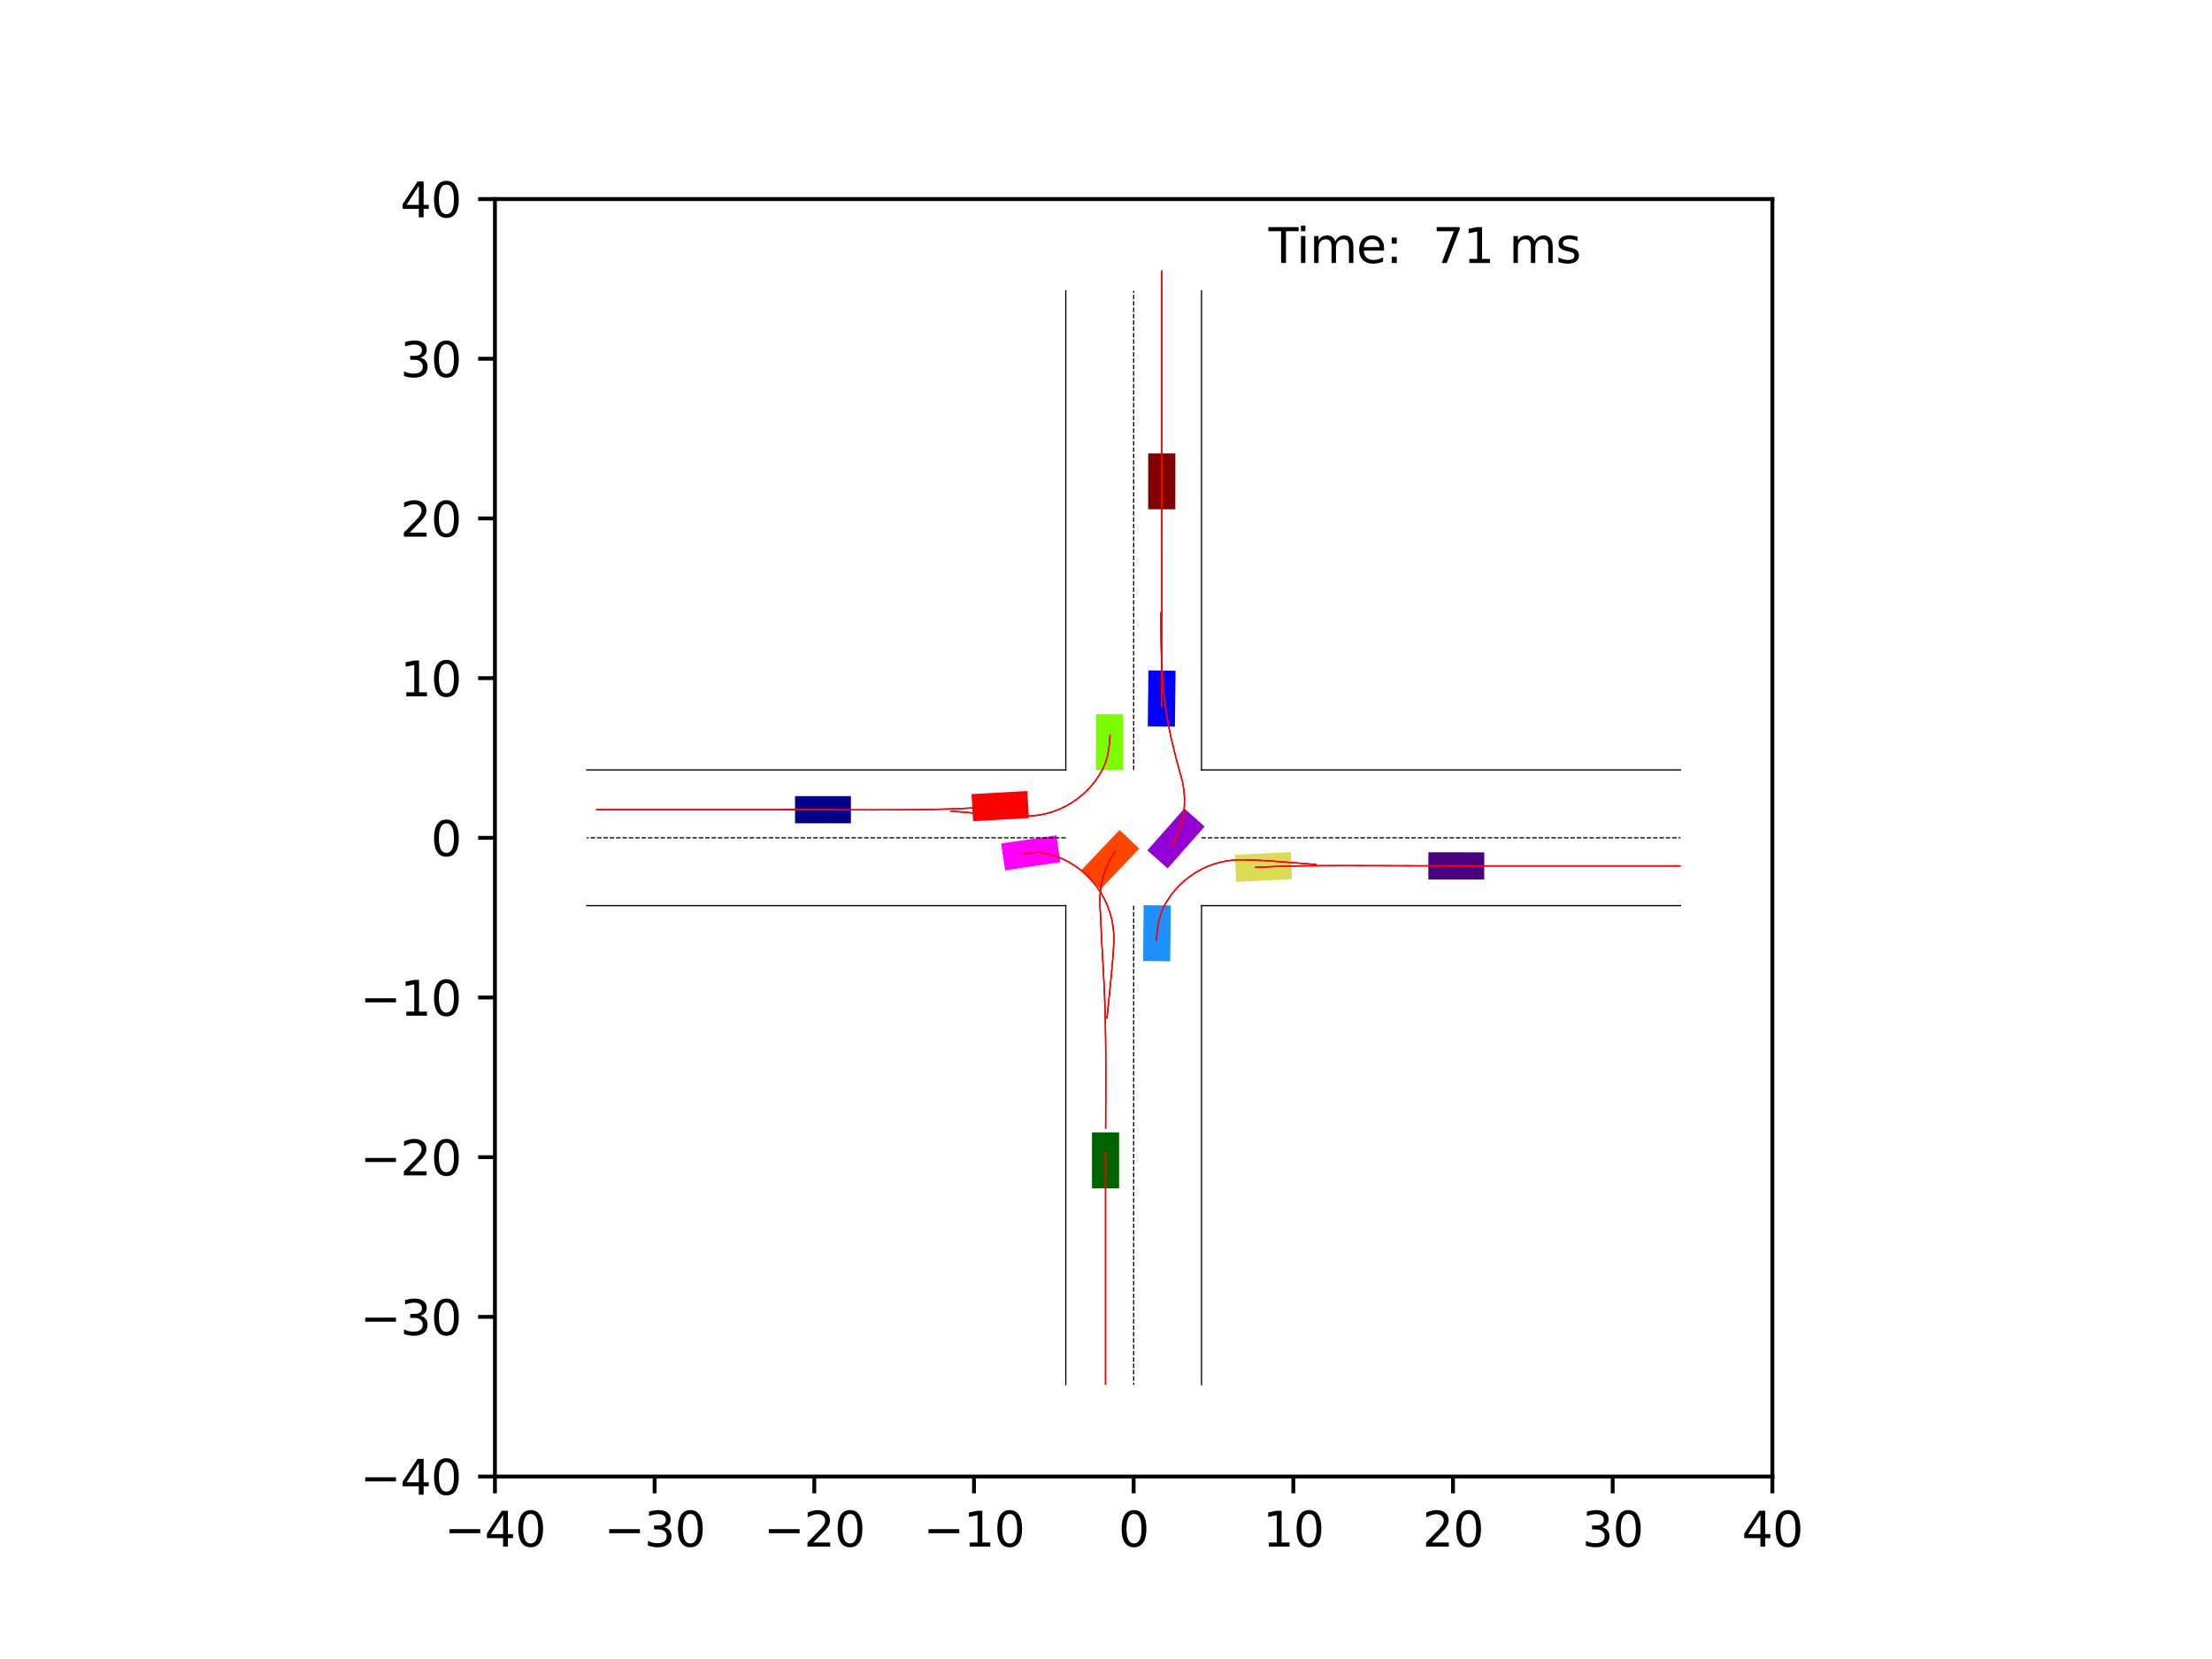 <?xml version="1.0" encoding="utf-8" standalone="no"?>
<!DOCTYPE svg PUBLIC "-//W3C//DTD SVG 1.1//EN"
  "http://www.w3.org/Graphics/SVG/1.1/DTD/svg11.dtd">
<svg xmlns:xlink="http://www.w3.org/1999/xlink" width="460.8pt" height="345.6pt" viewBox="0 0 460.8 345.6" xmlns="http://www.w3.org/2000/svg" version="1.1">
 <defs>
  <style type="text/css">*{stroke-linejoin: round; stroke-linecap: butt}</style>
 </defs>
 <g id="figure_1">
  <g id="patch_1">
   <path d="M 0 345.6 
L 460.8 345.6 
L 460.8 0 
L 0 0 
z
" style="fill: #ffffff"/>
  </g>
  <g id="axes_1">
   <g id="patch_2">
    <path d="M 103.104 307.584 
L 369.216 307.584 
L 369.216 41.472 
L 103.104 41.472 
z
" style="fill: #ffffff"/>
   </g>
   <g id="patch_3">
    <path d="M 177.262 165.846 
L 165.62 165.847 
L 165.62 171.502 
L 177.263 171.501 
z
" clip-path="url(#p0036ffec97)" style="fill: #00008b"/>
   </g>
   <g id="patch_4">
    <path d="M 244.842 106.092 
L 244.847 94.449 
L 239.192 94.447 
L 239.187 106.089 
z
" clip-path="url(#p0036ffec97)" style="fill: #800000"/>
   </g>
   <g id="patch_5">
    <path d="M 227.48 235.895 
L 227.476 247.538 
L 233.131 247.539 
L 233.135 235.897 
z
" clip-path="url(#p0036ffec97)" style="fill: #006400"/>
   </g>
   <g id="patch_6">
    <path d="M 297.556 183.208 
L 309.198 183.212 
L 309.2 177.557 
L 297.558 177.553 
z
" clip-path="url(#p0036ffec97)" style="fill: #4b0082"/>
   </g>
   <g id="patch_7">
    <path d="M 244.754 151.372 
L 244.894 139.73 
L 239.24 139.662 
L 239.1 151.304 
z
" clip-path="url(#p0036ffec97)" style="fill: #0000ff"/>
   </g>
   <g id="patch_8">
    <path d="M 214.013 164.776 
L 202.389 165.434 
L 202.708 171.08 
L 214.332 170.422 
z
" clip-path="url(#p0036ffec97)" style="fill: #ff0000"/>
   </g>
   <g id="patch_9">
    <path d="M 257.524 183.728 
L 269.152 183.147 
L 268.87 177.499 
L 257.242 178.081 
z
" clip-path="url(#p0036ffec97)" style="fill: #dbdc56"/>
   </g>
   <g id="patch_10">
    <path d="M 243.24 180.9 
L 250.953 172.179 
L 246.718 168.433 
L 239.004 177.153 
z
" clip-path="url(#p0036ffec97)" style="fill: #9400d3"/>
   </g>
   <g id="patch_11">
    <path d="M 243.776 200.259 
L 243.901 188.617 
L 238.246 188.557 
L 238.122 200.198 
z
" clip-path="url(#p0036ffec97)" style="fill: #1e90ff"/>
   </g>
   <g id="patch_12">
    <path d="M 233.22 172.889 
L 225.203 181.332 
L 229.304 185.225 
L 237.321 176.783 
z
" clip-path="url(#p0036ffec97)" style="fill: #ff4500"/>
   </g>
   <g id="patch_13">
    <path d="M 228.333 148.776 
L 228.292 160.418 
L 233.947 160.438 
L 233.988 148.796 
z
" clip-path="url(#p0036ffec97)" style="fill: #7cfc00"/>
   </g>
   <g id="patch_14">
    <path d="M 209.376 181.311 
L 220.894 179.608 
L 220.066 174.014 
L 208.549 175.717 
z
" clip-path="url(#p0036ffec97)" style="fill: #ff00ff"/>
   </g>
   <g id="matplotlib.axis_1">
    <g id="xtick_1">
     <g id="line2d_1">
      <defs>
       <path id="m24105404db" d="M 0 0 
L 0 3.5 
" style="stroke: #000000; stroke-width: 0.8"/>
      </defs>
      <g>
       <use xlink:href="#m24105404db" x="103.104" y="307.584" style="stroke: #000000; stroke-width: 0.8"/>
      </g>
     </g>
     <g id="text_1">
      <!-- −40 -->
      <g transform="translate(92.552 322.182) scale(0.1 -0.1)">
       <defs>
        <path id="DejaVuSans-2212" d="M 678 2272 
L 4684 2272 
L 4684 1741 
L 678 1741 
L 678 2272 
z
" transform="scale(0.016)"/>
        <path id="DejaVuSans-34" d="M 2419 4116 
L 825 1625 
L 2419 1625 
L 2419 4116 
z
M 2253 4666 
L 3047 4666 
L 3047 1625 
L 3713 1625 
L 3713 1100 
L 3047 1100 
L 3047 0 
L 2419 0 
L 2419 1100 
L 313 1100 
L 313 1709 
L 2253 4666 
z
" transform="scale(0.016)"/>
        <path id="DejaVuSans-30" d="M 2034 4250 
Q 1547 4250 1301 3770 
Q 1056 3291 1056 2328 
Q 1056 1369 1301 889 
Q 1547 409 2034 409 
Q 2525 409 2770 889 
Q 3016 1369 3016 2328 
Q 3016 3291 2770 3770 
Q 2525 4250 2034 4250 
z
M 2034 4750 
Q 2819 4750 3233 4129 
Q 3647 3509 3647 2328 
Q 3647 1150 3233 529 
Q 2819 -91 2034 -91 
Q 1250 -91 836 529 
Q 422 1150 422 2328 
Q 422 3509 836 4129 
Q 1250 4750 2034 4750 
z
" transform="scale(0.016)"/>
       </defs>
       <use xlink:href="#DejaVuSans-2212"/>
       <use xlink:href="#DejaVuSans-34" x="83.789"/>
       <use xlink:href="#DejaVuSans-30" x="147.412"/>
      </g>
     </g>
    </g>
    <g id="xtick_2">
     <g id="line2d_2">
      <g>
       <use xlink:href="#m24105404db" x="136.368" y="307.584" style="stroke: #000000; stroke-width: 0.8"/>
      </g>
     </g>
     <g id="text_2">
      <!-- −30 -->
      <g transform="translate(125.816 322.182) scale(0.1 -0.1)">
       <defs>
        <path id="DejaVuSans-33" d="M 2597 2516 
Q 3050 2419 3304 2112 
Q 3559 1806 3559 1356 
Q 3559 666 3084 287 
Q 2609 -91 1734 -91 
Q 1441 -91 1130 -33 
Q 819 25 488 141 
L 488 750 
Q 750 597 1062 519 
Q 1375 441 1716 441 
Q 2309 441 2620 675 
Q 2931 909 2931 1356 
Q 2931 1769 2642 2001 
Q 2353 2234 1838 2234 
L 1294 2234 
L 1294 2753 
L 1863 2753 
Q 2328 2753 2575 2939 
Q 2822 3125 2822 3475 
Q 2822 3834 2567 4026 
Q 2313 4219 1838 4219 
Q 1578 4219 1281 4162 
Q 984 4106 628 3988 
L 628 4550 
Q 988 4650 1302 4700 
Q 1616 4750 1894 4750 
Q 2613 4750 3031 4423 
Q 3450 4097 3450 3541 
Q 3450 3153 3228 2886 
Q 3006 2619 2597 2516 
z
" transform="scale(0.016)"/>
       </defs>
       <use xlink:href="#DejaVuSans-2212"/>
       <use xlink:href="#DejaVuSans-33" x="83.789"/>
       <use xlink:href="#DejaVuSans-30" x="147.412"/>
      </g>
     </g>
    </g>
    <g id="xtick_3">
     <g id="line2d_3">
      <g>
       <use xlink:href="#m24105404db" x="169.632" y="307.584" style="stroke: #000000; stroke-width: 0.8"/>
      </g>
     </g>
     <g id="text_3">
      <!-- −20 -->
      <g transform="translate(159.08 322.182) scale(0.1 -0.1)">
       <defs>
        <path id="DejaVuSans-32" d="M 1228 531 
L 3431 531 
L 3431 0 
L 469 0 
L 469 531 
Q 828 903 1448 1529 
Q 2069 2156 2228 2338 
Q 2531 2678 2651 2914 
Q 2772 3150 2772 3378 
Q 2772 3750 2511 3984 
Q 2250 4219 1831 4219 
Q 1534 4219 1204 4116 
Q 875 4013 500 3803 
L 500 4441 
Q 881 4594 1212 4672 
Q 1544 4750 1819 4750 
Q 2544 4750 2975 4387 
Q 3406 4025 3406 3419 
Q 3406 3131 3298 2873 
Q 3191 2616 2906 2266 
Q 2828 2175 2409 1742 
Q 1991 1309 1228 531 
z
" transform="scale(0.016)"/>
       </defs>
       <use xlink:href="#DejaVuSans-2212"/>
       <use xlink:href="#DejaVuSans-32" x="83.789"/>
       <use xlink:href="#DejaVuSans-30" x="147.412"/>
      </g>
     </g>
    </g>
    <g id="xtick_4">
     <g id="line2d_4">
      <g>
       <use xlink:href="#m24105404db" x="202.896" y="307.584" style="stroke: #000000; stroke-width: 0.8"/>
      </g>
     </g>
     <g id="text_4">
      <!-- −10 -->
      <g transform="translate(192.344 322.182) scale(0.1 -0.1)">
       <defs>
        <path id="DejaVuSans-31" d="M 794 531 
L 1825 531 
L 1825 4091 
L 703 3866 
L 703 4441 
L 1819 4666 
L 2450 4666 
L 2450 531 
L 3481 531 
L 3481 0 
L 794 0 
L 794 531 
z
" transform="scale(0.016)"/>
       </defs>
       <use xlink:href="#DejaVuSans-2212"/>
       <use xlink:href="#DejaVuSans-31" x="83.789"/>
       <use xlink:href="#DejaVuSans-30" x="147.412"/>
      </g>
     </g>
    </g>
    <g id="xtick_5">
     <g id="line2d_5">
      <g>
       <use xlink:href="#m24105404db" x="236.16" y="307.584" style="stroke: #000000; stroke-width: 0.8"/>
      </g>
     </g>
     <g id="text_5">
      <!-- 0 -->
      <g transform="translate(232.979 322.182) scale(0.1 -0.1)">
       <use xlink:href="#DejaVuSans-30"/>
      </g>
     </g>
    </g>
    <g id="xtick_6">
     <g id="line2d_6">
      <g>
       <use xlink:href="#m24105404db" x="269.424" y="307.584" style="stroke: #000000; stroke-width: 0.8"/>
      </g>
     </g>
     <g id="text_6">
      <!-- 10 -->
      <g transform="translate(263.062 322.182) scale(0.1 -0.1)">
       <use xlink:href="#DejaVuSans-31"/>
       <use xlink:href="#DejaVuSans-30" x="63.623"/>
      </g>
     </g>
    </g>
    <g id="xtick_7">
     <g id="line2d_7">
      <g>
       <use xlink:href="#m24105404db" x="302.688" y="307.584" style="stroke: #000000; stroke-width: 0.8"/>
      </g>
     </g>
     <g id="text_7">
      <!-- 20 -->
      <g transform="translate(296.325 322.182) scale(0.1 -0.1)">
       <use xlink:href="#DejaVuSans-32"/>
       <use xlink:href="#DejaVuSans-30" x="63.623"/>
      </g>
     </g>
    </g>
    <g id="xtick_8">
     <g id="line2d_8">
      <g>
       <use xlink:href="#m24105404db" x="335.952" y="307.584" style="stroke: #000000; stroke-width: 0.8"/>
      </g>
     </g>
     <g id="text_8">
      <!-- 30 -->
      <g transform="translate(329.589 322.182) scale(0.1 -0.1)">
       <use xlink:href="#DejaVuSans-33"/>
       <use xlink:href="#DejaVuSans-30" x="63.623"/>
      </g>
     </g>
    </g>
    <g id="xtick_9">
     <g id="line2d_9">
      <g>
       <use xlink:href="#m24105404db" x="369.216" y="307.584" style="stroke: #000000; stroke-width: 0.8"/>
      </g>
     </g>
     <g id="text_9">
      <!-- 40 -->
      <g transform="translate(362.853 322.182) scale(0.1 -0.1)">
       <use xlink:href="#DejaVuSans-34"/>
       <use xlink:href="#DejaVuSans-30" x="63.623"/>
      </g>
     </g>
    </g>
   </g>
   <g id="matplotlib.axis_2">
    <g id="ytick_1">
     <g id="line2d_10">
      <defs>
       <path id="m8923180cd2" d="M 0 0 
L -3.5 0 
" style="stroke: #000000; stroke-width: 0.8"/>
      </defs>
      <g>
       <use xlink:href="#m8923180cd2" x="103.104" y="307.584" style="stroke: #000000; stroke-width: 0.8"/>
      </g>
     </g>
     <g id="text_10">
      <!-- −40 -->
      <g transform="translate(74.999 311.383) scale(0.1 -0.1)">
       <use xlink:href="#DejaVuSans-2212"/>
       <use xlink:href="#DejaVuSans-34" x="83.789"/>
       <use xlink:href="#DejaVuSans-30" x="147.412"/>
      </g>
     </g>
    </g>
    <g id="ytick_2">
     <g id="line2d_11">
      <g>
       <use xlink:href="#m8923180cd2" x="103.104" y="274.32" style="stroke: #000000; stroke-width: 0.8"/>
      </g>
     </g>
     <g id="text_11">
      <!-- −30 -->
      <g transform="translate(74.999 278.119) scale(0.1 -0.1)">
       <use xlink:href="#DejaVuSans-2212"/>
       <use xlink:href="#DejaVuSans-33" x="83.789"/>
       <use xlink:href="#DejaVuSans-30" x="147.412"/>
      </g>
     </g>
    </g>
    <g id="ytick_3">
     <g id="line2d_12">
      <g>
       <use xlink:href="#m8923180cd2" x="103.104" y="241.056" style="stroke: #000000; stroke-width: 0.8"/>
      </g>
     </g>
     <g id="text_12">
      <!-- −20 -->
      <g transform="translate(74.999 244.855) scale(0.1 -0.1)">
       <use xlink:href="#DejaVuSans-2212"/>
       <use xlink:href="#DejaVuSans-32" x="83.789"/>
       <use xlink:href="#DejaVuSans-30" x="147.412"/>
      </g>
     </g>
    </g>
    <g id="ytick_4">
     <g id="line2d_13">
      <g>
       <use xlink:href="#m8923180cd2" x="103.104" y="207.792" style="stroke: #000000; stroke-width: 0.8"/>
      </g>
     </g>
     <g id="text_13">
      <!-- −10 -->
      <g transform="translate(74.999 211.591) scale(0.1 -0.1)">
       <use xlink:href="#DejaVuSans-2212"/>
       <use xlink:href="#DejaVuSans-31" x="83.789"/>
       <use xlink:href="#DejaVuSans-30" x="147.412"/>
      </g>
     </g>
    </g>
    <g id="ytick_5">
     <g id="line2d_14">
      <g>
       <use xlink:href="#m8923180cd2" x="103.104" y="174.528" style="stroke: #000000; stroke-width: 0.8"/>
      </g>
     </g>
     <g id="text_14">
      <!-- 0 -->
      <g transform="translate(89.742 178.327) scale(0.1 -0.1)">
       <use xlink:href="#DejaVuSans-30"/>
      </g>
     </g>
    </g>
    <g id="ytick_6">
     <g id="line2d_15">
      <g>
       <use xlink:href="#m8923180cd2" x="103.104" y="141.264" style="stroke: #000000; stroke-width: 0.8"/>
      </g>
     </g>
     <g id="text_15">
      <!-- 10 -->
      <g transform="translate(83.379 145.063) scale(0.1 -0.1)">
       <use xlink:href="#DejaVuSans-31"/>
       <use xlink:href="#DejaVuSans-30" x="63.623"/>
      </g>
     </g>
    </g>
    <g id="ytick_7">
     <g id="line2d_16">
      <g>
       <use xlink:href="#m8923180cd2" x="103.104" y="108" style="stroke: #000000; stroke-width: 0.8"/>
      </g>
     </g>
     <g id="text_16">
      <!-- 20 -->
      <g transform="translate(83.379 111.799) scale(0.1 -0.1)">
       <use xlink:href="#DejaVuSans-32"/>
       <use xlink:href="#DejaVuSans-30" x="63.623"/>
      </g>
     </g>
    </g>
    <g id="ytick_8">
     <g id="line2d_17">
      <g>
       <use xlink:href="#m8923180cd2" x="103.104" y="74.736" style="stroke: #000000; stroke-width: 0.8"/>
      </g>
     </g>
     <g id="text_17">
      <!-- 30 -->
      <g transform="translate(83.379 78.535) scale(0.1 -0.1)">
       <use xlink:href="#DejaVuSans-33"/>
       <use xlink:href="#DejaVuSans-30" x="63.623"/>
      </g>
     </g>
    </g>
    <g id="ytick_9">
     <g id="line2d_18">
      <g>
       <use xlink:href="#m8923180cd2" x="103.104" y="41.472" style="stroke: #000000; stroke-width: 0.8"/>
      </g>
     </g>
     <g id="text_18">
      <!-- 40 -->
      <g transform="translate(83.379 45.271) scale(0.1 -0.1)">
       <use xlink:href="#DejaVuSans-34"/>
       <use xlink:href="#DejaVuSans-30" x="63.623"/>
      </g>
     </g>
    </g>
   </g>
   <g id="line2d_19">
    <path d="M 250.297 288.457 
L 250.297 188.665 
" clip-path="url(#p0036ffec97)" style="fill: none; stroke: #000000; stroke-width: 0.25; stroke-linecap: square"/>
   </g>
   <g id="line2d_20">
    <path d="M 250.297 188.665 
L 350.089 188.665 
" clip-path="url(#p0036ffec97)" style="fill: none; stroke: #000000; stroke-width: 0.25; stroke-linecap: square"/>
   </g>
   <g id="line2d_21">
    <path d="M 350.089 160.391 
L 250.297 160.391 
" clip-path="url(#p0036ffec97)" style="fill: none; stroke: #000000; stroke-width: 0.25; stroke-linecap: square"/>
   </g>
   <g id="line2d_22">
    <path d="M 250.297 160.391 
L 250.297 60.599 
" clip-path="url(#p0036ffec97)" style="fill: none; stroke: #000000; stroke-width: 0.25; stroke-linecap: square"/>
   </g>
   <g id="line2d_23">
    <path d="M 222.023 60.599 
L 222.023 160.391 
" clip-path="url(#p0036ffec97)" style="fill: none; stroke: #000000; stroke-width: 0.25; stroke-linecap: square"/>
   </g>
   <g id="line2d_24">
    <path d="M 222.023 160.391 
L 122.231 160.391 
" clip-path="url(#p0036ffec97)" style="fill: none; stroke: #000000; stroke-width: 0.25; stroke-linecap: square"/>
   </g>
   <g id="line2d_25">
    <path d="M 122.231 188.665 
L 222.023 188.665 
" clip-path="url(#p0036ffec97)" style="fill: none; stroke: #000000; stroke-width: 0.25; stroke-linecap: square"/>
   </g>
   <g id="line2d_26">
    <path d="M 222.023 188.665 
L 222.023 288.457 
" clip-path="url(#p0036ffec97)" style="fill: none; stroke: #000000; stroke-width: 0.25; stroke-linecap: square"/>
   </g>
   <g id="line2d_27">
    <path d="M 250.297 174.528 
L 350.089 174.528 
" clip-path="url(#p0036ffec97)" style="fill: none; stroke-dasharray: 0.925,0.4; stroke-dashoffset: 0; stroke: #000000; stroke-width: 0.25"/>
   </g>
   <g id="line2d_28">
    <path d="M 236.16 160.391 
L 236.16 60.599 
" clip-path="url(#p0036ffec97)" style="fill: none; stroke-dasharray: 0.925,0.4; stroke-dashoffset: 0; stroke: #000000; stroke-width: 0.25"/>
   </g>
   <g id="line2d_29">
    <path d="M 222.023 174.528 
L 122.231 174.528 
" clip-path="url(#p0036ffec97)" style="fill: none; stroke-dasharray: 0.925,0.4; stroke-dashoffset: 0; stroke: #000000; stroke-width: 0.25"/>
   </g>
   <g id="line2d_30">
    <path d="M 236.16 188.665 
L 236.16 288.457 
" clip-path="url(#p0036ffec97)" style="fill: none; stroke-dasharray: 0.925,0.4; stroke-dashoffset: 0; stroke: #000000; stroke-width: 0.25"/>
   </g>
   <g id="line2d_31">
    <path d="M 173.065 168.674 
L 171.441 168.674 
L 169.817 168.674 
L 168.193 168.674 
L 166.569 168.674 
L 164.945 168.673 
L 163.321 168.673 
L 161.697 168.673 
L 160.073 168.673 
L 158.449 168.673 
L 156.825 168.673 
L 155.2 168.673 
L 153.576 168.672 
L 151.951 168.672 
L 150.326 168.672 
L 148.702 168.672 
L 147.077 168.672 
L 145.452 168.672 
L 143.827 168.672 
L 142.201 168.672 
L 140.576 168.672 
L 138.951 168.672 
L 137.326 168.672 
L 135.7 168.672 
L 134.075 168.672 
L 132.449 168.672 
L 130.824 168.672 
L 129.198 168.672 
L 127.572 168.672 
L 125.947 168.672 
L 124.321 168.672 
" clip-path="url(#p0036ffec97)" style="fill: none; stroke: #ff0000; stroke-opacity: 0.2; stroke-width: 0.25; stroke-linecap: square"/>
   </g>
   <g id="line2d_32">
    <path d="M 173.065 168.674 
L 171.441 168.674 
L 169.817 168.674 
L 168.193 168.674 
L 166.569 168.674 
L 164.945 168.673 
L 163.321 168.673 
L 161.697 168.673 
L 160.073 168.673 
L 158.449 168.673 
L 156.825 168.673 
L 155.2 168.673 
L 153.576 168.672 
L 151.951 168.672 
L 150.327 168.672 
L 148.702 168.672 
L 147.077 168.672 
L 145.452 168.672 
L 143.827 168.672 
L 142.202 168.672 
L 140.577 168.672 
L 138.952 168.672 
L 137.327 168.672 
L 135.702 168.672 
L 134.076 168.672 
L 132.451 168.672 
L 130.825 168.672 
L 129.2 168.672 
L 127.575 168.672 
L 125.949 168.672 
L 124.324 168.672 
" clip-path="url(#p0036ffec97)" style="fill: none; stroke: #ff0000; stroke-opacity: 0.4; stroke-width: 0.25; stroke-linecap: square"/>
   </g>
   <g id="line2d_33">
    <path d="M 173.065 168.674 
L 171.441 168.674 
L 169.817 168.674 
L 168.193 168.674 
L 166.569 168.674 
L 164.945 168.673 
L 163.321 168.673 
L 161.697 168.673 
L 160.073 168.673 
L 158.449 168.673 
L 156.825 168.673 
L 155.2 168.673 
L 153.576 168.672 
L 151.951 168.672 
L 150.327 168.672 
L 148.702 168.672 
L 147.077 168.672 
L 145.452 168.672 
L 143.827 168.672 
L 142.202 168.672 
L 140.577 168.672 
L 138.951 168.672 
L 137.326 168.672 
L 135.701 168.672 
L 134.075 168.672 
L 132.45 168.672 
L 130.824 168.672 
L 129.199 168.672 
L 127.573 168.672 
L 125.948 168.672 
L 124.322 168.672 
" clip-path="url(#p0036ffec97)" style="fill: none; stroke: #ff0000; stroke-opacity: 0.6; stroke-width: 0.25; stroke-linecap: square"/>
   </g>
   <g id="line2d_34">
    <path d="M 173.065 168.674 
L 171.441 168.674 
L 169.817 168.674 
L 168.193 168.674 
L 166.569 168.674 
L 164.945 168.673 
L 163.321 168.673 
L 161.697 168.673 
L 160.073 168.673 
L 158.449 168.673 
L 156.825 168.673 
L 155.2 168.673 
L 153.576 168.672 
L 151.951 168.672 
L 150.327 168.672 
L 148.702 168.672 
L 147.077 168.672 
L 145.452 168.672 
L 143.827 168.672 
L 142.202 168.672 
L 140.577 168.672 
L 138.952 168.672 
L 137.327 168.672 
L 135.701 168.672 
L 134.076 168.672 
L 132.45 168.672 
L 130.825 168.672 
L 129.199 168.672 
L 127.574 168.672 
L 125.948 168.672 
L 124.323 168.672 
" clip-path="url(#p0036ffec97)" style="fill: none; stroke: #ff0000; stroke-opacity: 0.8; stroke-width: 0.25; stroke-linecap: square"/>
   </g>
   <g id="line2d_35">
    <path d="M 173.065 168.674 
L 171.441 168.674 
L 169.817 168.674 
L 168.193 168.674 
L 166.569 168.674 
L 164.945 168.673 
L 163.321 168.673 
L 161.697 168.673 
L 160.073 168.673 
L 158.449 168.673 
L 156.825 168.673 
L 155.2 168.673 
L 153.576 168.672 
L 151.951 168.672 
L 150.327 168.672 
L 148.702 168.672 
L 147.077 168.672 
L 145.452 168.672 
L 143.827 168.672 
L 142.202 168.672 
L 140.577 168.672 
L 138.952 168.672 
L 137.326 168.672 
L 135.701 168.672 
L 134.076 168.672 
L 132.45 168.672 
L 130.825 168.672 
L 129.199 168.672 
L 127.574 168.672 
L 125.948 168.672 
L 124.322 168.672 
" clip-path="url(#p0036ffec97)" style="fill: none; stroke: #ff0000; stroke-width: 0.25; stroke-linecap: square"/>
   </g>
   <g id="line2d_36">
    <path d="M 242.017 101.775 
L 242.017 100.269 
L 242.017 98.763 
L 242.017 97.256 
L 242.017 95.748 
L 242.017 94.24 
L 242.017 92.732 
L 242.017 91.223 
L 242.017 89.714 
L 242.017 88.204 
L 242.017 86.694 
L 242.017 85.184 
L 242.017 83.674 
L 242.016 82.164 
L 242.016 80.653 
L 242.016 79.143 
L 242.016 77.632 
L 242.016 76.121 
L 242.016 74.611 
L 242.016 73.1 
L 242.016 71.589 
L 242.016 70.078 
L 242.016 68.567 
L 242.016 67.056 
L 242.016 65.545 
L 242.016 64.034 
L 242.016 62.523 
L 242.016 61.012 
L 242.016 59.501 
L 242.016 57.99 
L 242.016 56.479 
" clip-path="url(#p0036ffec97)" style="fill: none; stroke: #ff0000; stroke-opacity: 0.2; stroke-width: 0.25; stroke-linecap: square"/>
   </g>
   <g id="line2d_37">
    <path d="M 242.017 101.775 
L 242.017 100.269 
L 242.017 98.763 
L 242.017 97.256 
L 242.017 95.748 
L 242.017 94.24 
L 242.017 92.732 
L 242.017 91.223 
L 242.017 89.713 
L 242.017 88.204 
L 242.017 86.694 
L 242.017 85.184 
L 242.017 83.674 
L 242.016 82.164 
L 242.016 80.653 
L 242.016 79.142 
L 242.016 77.632 
L 242.016 76.121 
L 242.016 74.61 
L 242.016 73.099 
L 242.016 71.588 
L 242.016 70.077 
L 242.016 68.566 
L 242.016 67.055 
L 242.016 65.544 
L 242.016 64.033 
L 242.016 62.522 
L 242.016 61.011 
L 242.016 59.5 
L 242.016 57.988 
L 242.016 56.477 
" clip-path="url(#p0036ffec97)" style="fill: none; stroke: #ff0000; stroke-opacity: 0.4; stroke-width: 0.25; stroke-linecap: square"/>
   </g>
   <g id="line2d_38">
    <path d="M 242.017 101.775 
L 242.017 100.269 
L 242.017 98.763 
L 242.017 97.256 
L 242.017 95.748 
L 242.017 94.24 
L 242.017 92.732 
L 242.017 91.223 
L 242.017 89.714 
L 242.017 88.204 
L 242.017 86.694 
L 242.017 85.184 
L 242.017 83.674 
L 242.016 82.164 
L 242.016 80.653 
L 242.016 79.143 
L 242.016 77.632 
L 242.016 76.121 
L 242.016 74.61 
L 242.016 73.099 
L 242.016 71.589 
L 242.016 70.078 
L 242.016 68.567 
L 242.016 67.056 
L 242.016 65.545 
L 242.016 64.034 
L 242.016 62.523 
L 242.016 61.012 
L 242.016 59.501 
L 242.016 57.99 
L 242.016 56.478 
" clip-path="url(#p0036ffec97)" style="fill: none; stroke: #ff0000; stroke-opacity: 0.6; stroke-width: 0.25; stroke-linecap: square"/>
   </g>
   <g id="line2d_39">
    <path d="M 242.017 101.775 
L 242.017 100.269 
L 242.017 98.763 
L 242.017 97.256 
L 242.017 95.748 
L 242.017 94.24 
L 242.017 92.732 
L 242.017 91.223 
L 242.017 89.713 
L 242.017 88.204 
L 242.017 86.694 
L 242.017 85.184 
L 242.017 83.674 
L 242.016 82.164 
L 242.016 80.653 
L 242.016 79.142 
L 242.016 77.632 
L 242.016 76.121 
L 242.016 74.61 
L 242.016 73.099 
L 242.016 71.588 
L 242.016 70.077 
L 242.016 68.566 
L 242.016 67.055 
L 242.016 65.544 
L 242.016 64.033 
L 242.016 62.522 
L 242.016 61.011 
L 242.016 59.5 
L 242.016 57.989 
L 242.016 56.478 
" clip-path="url(#p0036ffec97)" style="fill: none; stroke: #ff0000; stroke-opacity: 0.8; stroke-width: 0.25; stroke-linecap: square"/>
   </g>
   <g id="line2d_40">
    <path d="M 242.017 101.775 
L 242.017 100.269 
L 242.017 98.763 
L 242.017 97.256 
L 242.017 95.748 
L 242.017 94.24 
L 242.017 92.732 
L 242.017 91.223 
L 242.017 89.714 
L 242.017 88.204 
L 242.017 86.694 
L 242.017 85.184 
L 242.017 83.674 
L 242.016 82.164 
L 242.016 80.653 
L 242.016 79.143 
L 242.016 77.632 
L 242.016 76.121 
L 242.016 74.61 
L 242.016 73.099 
L 242.016 71.588 
L 242.016 70.077 
L 242.016 68.566 
L 242.016 67.055 
L 242.016 65.544 
L 242.016 64.033 
L 242.016 62.522 
L 242.016 61.011 
L 242.016 59.5 
L 242.016 57.989 
L 242.016 56.478 
" clip-path="url(#p0036ffec97)" style="fill: none; stroke: #ff0000; stroke-width: 0.25; stroke-linecap: square"/>
   </g>
   <g id="line2d_41">
    <path d="M 230.306 240.111 
L 230.305 241.717 
L 230.305 243.324 
L 230.305 244.931 
L 230.305 246.538 
L 230.305 248.146 
L 230.304 249.753 
L 230.304 251.36 
L 230.304 252.968 
L 230.304 254.575 
L 230.304 256.183 
L 230.304 257.791 
L 230.304 259.398 
L 230.304 261.006 
L 230.304 262.614 
L 230.304 264.222 
L 230.304 265.83 
L 230.304 267.438 
L 230.304 269.046 
L 230.304 270.654 
L 230.304 272.262 
L 230.304 273.87 
L 230.304 275.478 
L 230.304 277.086 
L 230.304 278.694 
L 230.304 280.302 
L 230.304 281.91 
L 230.304 283.518 
L 230.304 285.126 
L 230.304 286.735 
L 230.304 288.343 
" clip-path="url(#p0036ffec97)" style="fill: none; stroke: #ff0000; stroke-opacity: 0.2; stroke-width: 0.25; stroke-linecap: square"/>
   </g>
   <g id="line2d_42">
    <path d="M 230.306 240.111 
L 230.305 241.717 
L 230.305 243.324 
L 230.305 244.931 
L 230.305 246.538 
L 230.305 248.146 
L 230.304 249.753 
L 230.304 251.36 
L 230.304 252.968 
L 230.304 254.575 
L 230.304 256.183 
L 230.304 257.791 
L 230.304 259.398 
L 230.304 261.006 
L 230.304 262.614 
L 230.304 264.222 
L 230.304 265.83 
L 230.304 267.438 
L 230.304 269.046 
L 230.304 270.654 
L 230.304 272.262 
L 230.304 273.87 
L 230.304 275.478 
L 230.304 277.086 
L 230.304 278.694 
L 230.304 280.302 
L 230.304 281.91 
L 230.304 283.518 
L 230.304 285.126 
L 230.304 286.734 
L 230.304 288.343 
" clip-path="url(#p0036ffec97)" style="fill: none; stroke: #ff0000; stroke-opacity: 0.4; stroke-width: 0.25; stroke-linecap: square"/>
   </g>
   <g id="line2d_43">
    <path d="M 230.306 240.111 
L 230.305 241.717 
L 230.305 243.324 
L 230.305 244.931 
L 230.305 246.538 
L 230.305 248.146 
L 230.304 249.753 
L 230.304 251.36 
L 230.304 252.968 
L 230.304 254.575 
L 230.304 256.183 
L 230.304 257.791 
L 230.304 259.398 
L 230.304 261.006 
L 230.304 262.614 
L 230.304 264.222 
L 230.304 265.83 
L 230.304 267.438 
L 230.304 269.046 
L 230.304 270.654 
L 230.304 272.262 
L 230.304 273.87 
L 230.304 275.478 
L 230.304 277.086 
L 230.304 278.694 
L 230.304 280.302 
L 230.304 281.91 
L 230.304 283.518 
L 230.304 285.126 
L 230.304 286.735 
L 230.304 288.343 
" clip-path="url(#p0036ffec97)" style="fill: none; stroke: #ff0000; stroke-opacity: 0.6; stroke-width: 0.25; stroke-linecap: square"/>
   </g>
   <g id="line2d_44">
    <path d="M 230.306 240.111 
L 230.305 241.717 
L 230.305 243.324 
L 230.305 244.931 
L 230.305 246.538 
L 230.305 248.146 
L 230.304 249.753 
L 230.304 251.36 
L 230.304 252.968 
L 230.304 254.575 
L 230.304 256.183 
L 230.304 257.791 
L 230.304 259.398 
L 230.304 261.006 
L 230.304 262.614 
L 230.304 264.222 
L 230.304 265.83 
L 230.304 267.438 
L 230.304 269.046 
L 230.304 270.654 
L 230.304 272.262 
L 230.304 273.87 
L 230.304 275.478 
L 230.304 277.086 
L 230.304 278.694 
L 230.304 280.302 
L 230.304 281.91 
L 230.304 283.518 
L 230.304 285.126 
L 230.304 286.735 
L 230.304 288.343 
" clip-path="url(#p0036ffec97)" style="fill: none; stroke: #ff0000; stroke-opacity: 0.8; stroke-width: 0.25; stroke-linecap: square"/>
   </g>
   <g id="line2d_45">
    <path d="M 230.306 240.111 
L 230.305 241.717 
L 230.305 243.324 
L 230.305 244.931 
L 230.305 246.538 
L 230.305 248.146 
L 230.304 249.753 
L 230.304 251.36 
L 230.304 252.968 
L 230.304 254.575 
L 230.304 256.183 
L 230.304 257.791 
L 230.304 259.398 
L 230.304 261.006 
L 230.304 262.614 
L 230.304 264.222 
L 230.304 265.83 
L 230.304 267.438 
L 230.304 269.046 
L 230.304 270.654 
L 230.304 272.262 
L 230.304 273.87 
L 230.304 275.478 
L 230.304 277.086 
L 230.304 278.694 
L 230.304 280.302 
L 230.304 281.91 
L 230.304 283.518 
L 230.304 285.126 
L 230.304 286.735 
L 230.304 288.343 
" clip-path="url(#p0036ffec97)" style="fill: none; stroke: #ff0000; stroke-width: 0.25; stroke-linecap: square"/>
   </g>
   <g id="line2d_46">
    <path d="M 301.772 180.382 
L 303.378 180.382 
L 304.984 180.383 
L 306.589 180.383 
L 308.195 180.383 
L 309.801 180.384 
L 311.407 180.384 
L 313.013 180.384 
L 314.62 180.384 
L 316.226 180.384 
L 317.832 180.384 
L 319.439 180.384 
L 321.045 180.384 
L 322.652 180.384 
L 324.258 180.384 
L 325.865 180.384 
L 327.472 180.384 
L 329.079 180.384 
L 330.686 180.384 
L 332.293 180.384 
L 333.9 180.384 
L 335.507 180.384 
L 337.114 180.384 
L 338.721 180.384 
L 340.328 180.384 
L 341.935 180.384 
L 343.542 180.384 
L 345.149 180.384 
L 346.756 180.384 
L 348.363 180.384 
L 349.971 180.384 
" clip-path="url(#p0036ffec97)" style="fill: none; stroke: #ff0000; stroke-opacity: 0.2; stroke-width: 0.25; stroke-linecap: square"/>
   </g>
   <g id="line2d_47">
    <path d="M 301.772 180.382 
L 303.378 180.382 
L 304.984 180.383 
L 306.589 180.383 
L 308.195 180.383 
L 309.801 180.384 
L 311.407 180.384 
L 313.013 180.384 
L 314.62 180.384 
L 316.226 180.384 
L 317.832 180.384 
L 319.439 180.384 
L 321.045 180.384 
L 322.652 180.384 
L 324.258 180.384 
L 325.865 180.384 
L 327.472 180.384 
L 329.079 180.384 
L 330.685 180.384 
L 332.292 180.384 
L 333.899 180.384 
L 335.506 180.384 
L 337.113 180.384 
L 338.72 180.384 
L 340.327 180.384 
L 341.934 180.384 
L 343.541 180.384 
L 345.148 180.384 
L 346.756 180.384 
L 348.363 180.384 
L 349.97 180.384 
" clip-path="url(#p0036ffec97)" style="fill: none; stroke: #ff0000; stroke-opacity: 0.4; stroke-width: 0.25; stroke-linecap: square"/>
   </g>
   <g id="line2d_48">
    <path d="M 301.772 180.382 
L 303.378 180.382 
L 304.984 180.383 
L 306.589 180.383 
L 308.195 180.383 
L 309.801 180.384 
L 311.407 180.384 
L 313.013 180.384 
L 314.62 180.384 
L 316.226 180.384 
L 317.832 180.384 
L 319.439 180.384 
L 321.045 180.384 
L 322.652 180.384 
L 324.258 180.384 
L 325.865 180.384 
L 327.472 180.384 
L 329.079 180.384 
L 330.686 180.384 
L 332.292 180.384 
L 333.899 180.384 
L 335.506 180.384 
L 337.113 180.384 
L 338.72 180.384 
L 340.328 180.384 
L 341.935 180.384 
L 343.542 180.384 
L 345.149 180.384 
L 346.756 180.384 
L 348.363 180.384 
L 349.97 180.384 
" clip-path="url(#p0036ffec97)" style="fill: none; stroke: #ff0000; stroke-opacity: 0.6; stroke-width: 0.25; stroke-linecap: square"/>
   </g>
   <g id="line2d_49">
    <path d="M 301.772 180.382 
L 303.378 180.382 
L 304.984 180.383 
L 306.589 180.383 
L 308.195 180.383 
L 309.801 180.384 
L 311.407 180.384 
L 313.013 180.384 
L 314.62 180.384 
L 316.226 180.384 
L 317.832 180.384 
L 319.439 180.384 
L 321.045 180.384 
L 322.652 180.384 
L 324.258 180.384 
L 325.865 180.384 
L 327.472 180.384 
L 329.079 180.384 
L 330.685 180.384 
L 332.292 180.384 
L 333.899 180.384 
L 335.506 180.384 
L 337.113 180.384 
L 338.72 180.384 
L 340.327 180.384 
L 341.934 180.384 
L 343.542 180.384 
L 345.149 180.384 
L 346.756 180.384 
L 348.363 180.384 
L 349.97 180.384 
" clip-path="url(#p0036ffec97)" style="fill: none; stroke: #ff0000; stroke-opacity: 0.8; stroke-width: 0.25; stroke-linecap: square"/>
   </g>
   <g id="line2d_50">
    <path d="M 301.772 180.382 
L 303.378 180.382 
L 304.984 180.383 
L 306.589 180.383 
L 308.195 180.383 
L 309.801 180.384 
L 311.407 180.384 
L 313.013 180.384 
L 314.62 180.384 
L 316.226 180.384 
L 317.832 180.384 
L 319.439 180.384 
L 321.045 180.384 
L 322.652 180.384 
L 324.258 180.384 
L 325.865 180.384 
L 327.472 180.384 
L 329.079 180.384 
L 330.686 180.384 
L 332.292 180.384 
L 333.899 180.384 
L 335.506 180.384 
L 337.113 180.384 
L 338.72 180.384 
L 340.327 180.384 
L 341.935 180.384 
L 343.542 180.384 
L 345.149 180.384 
L 346.756 180.384 
L 348.363 180.384 
L 349.97 180.384 
" clip-path="url(#p0036ffec97)" style="fill: none; stroke: #ff0000; stroke-width: 0.25; stroke-linecap: square"/>
   </g>
   <g id="line2d_51">
    <path d="M 241.986 147.064 
L 241.998 145.517 
L 242.009 143.975 
L 242.017 142.437 
L 242.023 140.903 
L 242.028 139.371 
L 242.031 137.841 
L 242.032 136.313 
L 242.033 134.786 
L 242.033 133.26 
L 242.033 131.735 
L 242.032 130.21 
L 242.031 128.685 
L 242.03 127.159 
L 242.028 125.633 
L 242.027 124.107 
L 242.026 122.58 
L 242.024 121.052 
L 242.023 119.524 
L 242.022 117.994 
L 242.021 116.464 
L 242.02 114.933 
L 242.019 113.402 
L 242.019 111.87 
L 242.018 110.337 
L 242.017 108.803 
L 242.017 107.269 
L 242.016 105.735 
L 242.016 104.201 
L 242.016 102.666 
L 242.015 101.132 
" clip-path="url(#p0036ffec97)" style="fill: none; stroke: #ff0000; stroke-opacity: 0.2; stroke-width: 0.25; stroke-linecap: square"/>
   </g>
   <g id="line2d_52">
    <path d="M 241.986 147.064 
L 241.998 145.517 
L 242.008 143.975 
L 242.017 142.437 
L 242.023 140.903 
L 242.027 139.371 
L 242.03 137.842 
L 242.032 136.314 
L 242.033 134.787 
L 242.033 133.262 
L 242.033 131.737 
L 242.032 130.212 
L 242.031 128.687 
L 242.03 127.162 
L 242.028 125.637 
L 242.027 124.111 
L 242.026 122.585 
L 242.024 121.057 
L 242.023 119.53 
L 242.022 118.001 
L 242.021 116.471 
L 242.02 114.941 
L 242.019 113.41 
L 242.019 111.879 
L 242.018 110.347 
L 242.017 108.814 
L 242.017 107.281 
L 242.016 105.748 
L 242.016 104.215 
L 242.015 102.681 
L 242.015 101.147 
" clip-path="url(#p0036ffec97)" style="fill: none; stroke: #ff0000; stroke-opacity: 0.4; stroke-width: 0.25; stroke-linecap: square"/>
   </g>
   <g id="line2d_53">
    <path d="M 241.986 147.064 
L 241.997 145.517 
L 242.008 143.975 
L 242.016 142.437 
L 242.023 140.903 
L 242.027 139.371 
L 242.03 137.841 
L 242.032 136.313 
L 242.033 134.787 
L 242.033 133.261 
L 242.033 131.736 
L 242.032 130.211 
L 242.031 128.686 
L 242.03 127.161 
L 242.028 125.635 
L 242.027 124.109 
L 242.026 122.582 
L 242.024 121.054 
L 242.023 119.526 
L 242.022 117.997 
L 242.021 116.467 
L 242.02 114.937 
L 242.019 113.406 
L 242.019 111.874 
L 242.018 110.341 
L 242.017 108.808 
L 242.017 107.275 
L 242.016 105.741 
L 242.016 104.207 
L 242.016 102.673 
L 242.015 101.138 
" clip-path="url(#p0036ffec97)" style="fill: none; stroke: #ff0000; stroke-opacity: 0.6; stroke-width: 0.25; stroke-linecap: square"/>
   </g>
   <g id="line2d_54">
    <path d="M 241.986 147.064 
L 241.997 145.517 
L 242.008 143.975 
L 242.016 142.437 
L 242.023 140.903 
L 242.027 139.371 
L 242.03 137.841 
L 242.032 136.314 
L 242.033 134.787 
L 242.033 133.261 
L 242.033 131.736 
L 242.032 130.211 
L 242.031 128.687 
L 242.03 127.162 
L 242.028 125.636 
L 242.027 124.11 
L 242.026 122.583 
L 242.024 121.056 
L 242.023 119.528 
L 242.022 117.999 
L 242.021 116.47 
L 242.02 114.939 
L 242.019 113.408 
L 242.019 111.877 
L 242.018 110.344 
L 242.017 108.812 
L 242.017 107.278 
L 242.016 105.745 
L 242.016 104.211 
L 242.016 102.677 
L 242.015 101.143 
" clip-path="url(#p0036ffec97)" style="fill: none; stroke: #ff0000; stroke-opacity: 0.8; stroke-width: 0.25; stroke-linecap: square"/>
   </g>
   <g id="line2d_55">
    <path d="M 241.986 147.064 
L 241.997 145.517 
L 242.008 143.975 
L 242.016 142.437 
L 242.022 140.903 
L 242.027 139.371 
L 242.03 137.841 
L 242.032 136.313 
L 242.033 134.787 
L 242.033 133.261 
L 242.033 131.736 
L 242.032 130.211 
L 242.031 128.686 
L 242.03 127.161 
L 242.028 125.635 
L 242.027 124.109 
L 242.026 122.583 
L 242.024 121.055 
L 242.023 119.527 
L 242.022 117.998 
L 242.021 116.468 
L 242.02 114.938 
L 242.019 113.407 
L 242.019 111.875 
L 242.018 110.343 
L 242.017 108.81 
L 242.017 107.276 
L 242.016 105.743 
L 242.016 104.209 
L 242.016 102.675 
L 242.015 101.14 
" clip-path="url(#p0036ffec97)" style="fill: none; stroke: #ff0000; stroke-width: 0.25; stroke-linecap: square"/>
   </g>
   <g id="line2d_56">
    <path d="M 209.932 167.806 
L 208.36 167.922 
L 206.789 168.043 
L 205.219 168.154 
L 203.648 168.254 
L 202.077 168.342 
L 200.506 168.418 
L 198.934 168.483 
L 197.361 168.538 
L 195.788 168.583 
L 194.215 168.62 
L 192.641 168.649 
L 191.067 168.672 
L 189.492 168.689 
L 187.916 168.701 
L 186.34 168.71 
L 184.763 168.715 
L 183.186 168.718 
L 181.608 168.719 
L 180.03 168.718 
L 178.451 168.716 
L 176.872 168.713 
L 175.292 168.71 
L 173.712 168.706 
L 172.131 168.702 
L 170.55 168.698 
L 168.969 168.693 
L 167.388 168.689 
L 165.807 168.685 
L 164.225 168.681 
L 162.644 168.677 
" clip-path="url(#p0036ffec97)" style="fill: none; stroke: #ff0000; stroke-opacity: 0.2; stroke-width: 0.25; stroke-linecap: square"/>
   </g>
   <g id="line2d_57">
    <path d="M 209.932 167.806 
L 208.36 167.925 
L 206.79 168.046 
L 205.219 168.157 
L 203.649 168.256 
L 202.078 168.343 
L 200.506 168.419 
L 198.935 168.484 
L 197.363 168.538 
L 195.79 168.583 
L 194.217 168.62 
L 192.644 168.649 
L 191.07 168.671 
L 189.495 168.688 
L 187.92 168.7 
L 186.345 168.709 
L 184.769 168.714 
L 183.192 168.717 
L 181.615 168.718 
L 180.038 168.717 
L 178.46 168.715 
L 176.881 168.712 
L 175.303 168.708 
L 173.724 168.704 
L 172.144 168.7 
L 170.565 168.696 
L 168.985 168.692 
L 167.405 168.687 
L 165.825 168.683 
L 164.244 168.679 
L 162.664 168.675 
" clip-path="url(#p0036ffec97)" style="fill: none; stroke: #ff0000; stroke-opacity: 0.4; stroke-width: 0.25; stroke-linecap: square"/>
   </g>
   <g id="line2d_58">
    <path d="M 209.932 167.806 
L 208.36 167.927 
L 206.79 168.047 
L 205.219 168.158 
L 203.648 168.257 
L 202.077 168.344 
L 200.506 168.42 
L 198.934 168.484 
L 197.362 168.539 
L 195.789 168.584 
L 194.216 168.62 
L 192.642 168.649 
L 191.068 168.672 
L 189.493 168.689 
L 187.918 168.701 
L 186.342 168.709 
L 184.765 168.715 
L 183.188 168.717 
L 181.611 168.718 
L 180.033 168.717 
L 178.455 168.715 
L 176.876 168.712 
L 175.296 168.709 
L 173.717 168.705 
L 172.137 168.701 
L 170.557 168.697 
L 168.976 168.693 
L 167.395 168.689 
L 165.815 168.684 
L 164.234 168.68 
L 162.653 168.676 
" clip-path="url(#p0036ffec97)" style="fill: none; stroke: #ff0000; stroke-opacity: 0.6; stroke-width: 0.25; stroke-linecap: square"/>
   </g>
   <g id="line2d_59">
    <path d="M 209.932 167.806 
L 208.36 167.927 
L 206.79 168.048 
L 205.219 168.159 
L 203.649 168.258 
L 202.078 168.345 
L 200.506 168.42 
L 198.935 168.485 
L 197.362 168.539 
L 195.79 168.584 
L 194.217 168.62 
L 192.643 168.649 
L 191.069 168.671 
L 189.494 168.688 
L 187.919 168.701 
L 186.344 168.709 
L 184.767 168.714 
L 183.191 168.717 
L 181.613 168.718 
L 180.036 168.717 
L 178.458 168.715 
L 176.879 168.712 
L 175.3 168.709 
L 173.721 168.705 
L 172.141 168.701 
L 170.561 168.696 
L 168.981 168.692 
L 167.401 168.688 
L 165.82 168.684 
L 164.24 168.679 
L 162.659 168.675 
" clip-path="url(#p0036ffec97)" style="fill: none; stroke: #ff0000; stroke-opacity: 0.8; stroke-width: 0.25; stroke-linecap: square"/>
   </g>
   <g id="line2d_60">
    <path d="M 209.932 167.806 
L 208.361 167.928 
L 206.79 168.048 
L 205.219 168.159 
L 203.649 168.258 
L 202.078 168.345 
L 200.506 168.42 
L 198.934 168.485 
L 197.362 168.539 
L 195.789 168.584 
L 194.216 168.62 
L 192.643 168.649 
L 191.068 168.672 
L 189.494 168.689 
L 187.918 168.701 
L 186.343 168.709 
L 184.766 168.715 
L 183.189 168.717 
L 181.612 168.718 
L 180.034 168.717 
L 178.456 168.715 
L 176.877 168.712 
L 175.298 168.709 
L 173.718 168.705 
L 172.139 168.701 
L 170.559 168.697 
L 168.978 168.692 
L 167.398 168.688 
L 165.817 168.684 
L 164.236 168.68 
L 162.656 168.676 
" clip-path="url(#p0036ffec97)" style="fill: none; stroke: #ff0000; stroke-width: 0.25; stroke-linecap: square"/>
   </g>
   <g id="line2d_61">
    <path d="M 261.584 180.69 
L 263.197 180.613 
L 264.804 180.547 
L 266.404 180.492 
L 268 180.447 
L 269.592 180.411 
L 271.179 180.384 
L 272.763 180.363 
L 274.344 180.348 
L 275.923 180.338 
L 277.499 180.332 
L 279.073 180.329 
L 280.646 180.329 
L 282.217 180.33 
L 283.788 180.333 
L 285.358 180.336 
L 286.927 180.34 
L 288.496 180.345 
L 290.064 180.349 
L 291.632 180.353 
L 293.201 180.357 
L 294.769 180.361 
L 296.337 180.365 
L 297.905 180.368 
L 299.474 180.371 
L 301.042 180.374 
L 302.611 180.376 
L 304.18 180.378 
L 305.749 180.381 
L 307.317 180.383 
L 308.886 180.385 
" clip-path="url(#p0036ffec97)" style="fill: none; stroke: #ff0000; stroke-opacity: 0.2; stroke-width: 0.25; stroke-linecap: square"/>
   </g>
   <g id="line2d_62">
    <path d="M 261.584 180.69 
L 263.197 180.613 
L 264.803 180.547 
L 266.404 180.492 
L 268 180.447 
L 269.591 180.411 
L 271.178 180.384 
L 272.762 180.363 
L 274.342 180.348 
L 275.92 180.338 
L 277.495 180.332 
L 279.069 180.329 
L 280.641 180.329 
L 282.211 180.33 
L 283.781 180.333 
L 285.35 180.336 
L 286.918 180.34 
L 288.485 180.344 
L 290.053 180.349 
L 291.62 180.353 
L 293.187 180.357 
L 294.753 180.361 
L 296.32 180.365 
L 297.887 180.368 
L 299.454 180.372 
L 301.021 180.375 
L 302.588 180.377 
L 304.155 180.38 
L 305.723 180.382 
L 307.29 180.385 
L 308.857 180.387 
" clip-path="url(#p0036ffec97)" style="fill: none; stroke: #ff0000; stroke-opacity: 0.4; stroke-width: 0.25; stroke-linecap: square"/>
   </g>
   <g id="line2d_63">
    <path d="M 261.584 180.69 
L 263.197 180.613 
L 264.804 180.547 
L 266.404 180.492 
L 268 180.447 
L 269.591 180.412 
L 271.179 180.384 
L 272.763 180.363 
L 274.343 180.348 
L 275.921 180.338 
L 277.497 180.332 
L 279.071 180.329 
L 280.644 180.329 
L 282.215 180.33 
L 283.785 180.333 
L 285.354 180.336 
L 286.923 180.34 
L 288.491 180.344 
L 290.059 180.349 
L 291.627 180.353 
L 293.194 180.357 
L 294.762 180.361 
L 296.33 180.365 
L 297.897 180.368 
L 299.465 180.371 
L 301.033 180.374 
L 302.601 180.377 
L 304.169 180.379 
L 305.737 180.381 
L 307.305 180.383 
L 308.873 180.386 
" clip-path="url(#p0036ffec97)" style="fill: none; stroke: #ff0000; stroke-opacity: 0.6; stroke-width: 0.25; stroke-linecap: square"/>
   </g>
   <g id="line2d_64">
    <path d="M 261.584 180.69 
L 263.197 180.614 
L 264.804 180.547 
L 266.404 180.492 
L 268 180.447 
L 269.591 180.412 
L 271.178 180.384 
L 272.762 180.363 
L 274.343 180.349 
L 275.92 180.339 
L 277.496 180.332 
L 279.07 180.33 
L 280.642 180.329 
L 282.213 180.33 
L 283.783 180.333 
L 285.352 180.336 
L 286.92 180.34 
L 288.488 180.344 
L 290.055 180.349 
L 291.623 180.353 
L 293.19 180.357 
L 294.757 180.361 
L 296.324 180.365 
L 297.892 180.368 
L 299.459 180.371 
L 301.026 180.374 
L 302.594 180.377 
L 304.161 180.379 
L 305.729 180.382 
L 307.297 180.384 
L 308.864 180.386 
" clip-path="url(#p0036ffec97)" style="fill: none; stroke: #ff0000; stroke-opacity: 0.8; stroke-width: 0.25; stroke-linecap: square"/>
   </g>
   <g id="line2d_65">
    <path d="M 261.584 180.69 
L 263.197 180.614 
L 264.804 180.548 
L 266.404 180.493 
L 268 180.448 
L 269.591 180.412 
L 271.179 180.384 
L 272.762 180.363 
L 274.343 180.349 
L 275.921 180.339 
L 277.497 180.332 
L 279.071 180.33 
L 280.643 180.329 
L 282.214 180.33 
L 283.784 180.333 
L 285.353 180.336 
L 286.922 180.34 
L 288.49 180.344 
L 290.057 180.349 
L 291.625 180.353 
L 293.192 180.357 
L 294.76 180.361 
L 296.327 180.365 
L 297.895 180.368 
L 299.462 180.371 
L 301.03 180.374 
L 302.598 180.377 
L 304.165 180.379 
L 305.733 180.381 
L 307.301 180.384 
L 308.869 180.386 
" clip-path="url(#p0036ffec97)" style="fill: none; stroke: #ff0000; stroke-width: 0.25; stroke-linecap: square"/>
   </g>
   <g id="line2d_66">
    <path d="M 244.162 176.184 
L 244.98 174.667 
L 245.649 173.078 
L 246.165 171.434 
L 246.523 169.75 
L 246.721 168.044 
L 246.757 166.331 
L 246.633 164.628 
L 246.351 162.95 
L 245.917 161.313 
L 245.469 159.687 
L 245.036 158.065 
L 244.619 156.447 
L 244.224 154.831 
L 243.856 153.218 
L 243.518 151.606 
L 243.214 149.995 
L 242.946 148.385 
L 242.714 146.776 
L 242.517 145.169 
L 242.354 143.564 
L 242.221 141.962 
L 242.115 140.362 
L 242.033 138.765 
L 241.97 137.171 
L 241.923 135.579 
L 241.889 133.989 
L 241.862 132.401 
L 241.842 130.814 
L 241.825 129.228 
L 241.812 127.642 
" clip-path="url(#p0036ffec97)" style="fill: none; stroke: #ff0000; stroke-opacity: 0.2; stroke-width: 0.25; stroke-linecap: square"/>
   </g>
   <g id="line2d_67">
    <path d="M 244.162 176.184 
L 244.98 174.667 
L 245.65 173.078 
L 246.166 171.434 
L 246.524 169.75 
L 246.722 168.044 
L 246.758 166.331 
L 246.634 164.628 
L 246.353 162.95 
L 245.919 161.312 
L 245.471 159.686 
L 245.038 158.064 
L 244.622 156.446 
L 244.227 154.831 
L 243.858 153.217 
L 243.521 151.605 
L 243.217 149.994 
L 242.948 148.384 
L 242.716 146.775 
L 242.519 145.168 
L 242.356 143.563 
L 242.223 141.961 
L 242.117 140.361 
L 242.035 138.765 
L 241.973 137.171 
L 241.926 135.579 
L 241.892 133.99 
L 241.866 132.402 
L 241.846 130.815 
L 241.83 129.229 
L 241.817 127.644 
" clip-path="url(#p0036ffec97)" style="fill: none; stroke: #ff0000; stroke-opacity: 0.4; stroke-width: 0.25; stroke-linecap: square"/>
   </g>
   <g id="line2d_68">
    <path d="M 244.162 176.184 
L 244.979 174.666 
L 245.649 173.078 
L 246.166 171.434 
L 246.525 169.75 
L 246.724 168.044 
L 246.76 166.331 
L 246.636 164.628 
L 246.354 162.95 
L 245.918 161.313 
L 245.469 159.687 
L 245.036 158.065 
L 244.619 156.447 
L 244.224 154.831 
L 243.855 153.218 
L 243.517 151.606 
L 243.213 149.995 
L 242.944 148.385 
L 242.712 146.776 
L 242.514 145.169 
L 242.35 143.564 
L 242.217 141.962 
L 242.111 140.362 
L 242.029 138.766 
L 241.967 137.172 
L 241.92 135.58 
L 241.886 133.991 
L 241.861 132.404 
L 241.841 130.817 
L 241.825 129.232 
L 241.813 127.646 
" clip-path="url(#p0036ffec97)" style="fill: none; stroke: #ff0000; stroke-opacity: 0.6; stroke-width: 0.25; stroke-linecap: square"/>
   </g>
   <g id="line2d_69">
    <path d="M 244.162 176.184 
L 244.978 174.666 
L 245.648 173.077 
L 246.166 171.433 
L 246.525 169.75 
L 246.724 168.043 
L 246.76 166.331 
L 246.635 164.627 
L 246.352 162.95 
L 245.915 161.313 
L 245.466 159.687 
L 245.033 158.064 
L 244.617 156.446 
L 244.221 154.831 
L 243.853 153.217 
L 243.514 151.605 
L 243.21 149.994 
L 242.942 148.384 
L 242.709 146.775 
L 242.512 145.168 
L 242.348 143.563 
L 242.215 141.961 
L 242.109 140.362 
L 242.028 138.765 
L 241.966 137.171 
L 241.92 135.58 
L 241.886 133.991 
L 241.862 132.403 
L 241.843 130.817 
L 241.828 129.232 
L 241.816 127.647 
" clip-path="url(#p0036ffec97)" style="fill: none; stroke: #ff0000; stroke-opacity: 0.8; stroke-width: 0.25; stroke-linecap: square"/>
   </g>
   <g id="line2d_70">
    <path d="M 244.162 176.184 
L 244.979 174.666 
L 245.648 173.077 
L 246.165 171.433 
L 246.523 169.749 
L 246.72 168.043 
L 246.755 166.33 
L 246.63 164.626 
L 246.347 162.949 
L 245.91 161.311 
L 245.462 159.685 
L 245.029 158.063 
L 244.613 156.444 
L 244.218 154.829 
L 243.849 153.216 
L 243.511 151.603 
L 243.207 149.992 
L 242.939 148.382 
L 242.706 146.773 
L 242.509 145.166 
L 242.346 143.561 
L 242.213 141.959 
L 242.107 140.36 
L 242.026 138.763 
L 241.964 137.17 
L 241.919 135.579 
L 241.886 133.99 
L 241.862 132.402 
L 241.844 130.816 
L 241.829 129.231 
L 241.817 127.646 
" clip-path="url(#p0036ffec97)" style="fill: none; stroke: #ff0000; stroke-width: 0.25; stroke-linecap: square"/>
   </g>
   <g id="line2d_71">
    <path d="M 240.884 195.826 
L 241.006 194.407 
L 241.188 192.996 
L 241.463 191.602 
L 241.858 190.238 
L 242.409 188.93 
L 243.109 187.697 
L 243.903 186.523 
L 244.786 185.416 
L 245.753 184.381 
L 246.797 183.424 
L 247.912 182.551 
L 249.091 181.767 
L 250.329 181.077 
L 251.616 180.484 
L 252.947 179.993 
L 254.312 179.606 
L 255.704 179.326 
L 257.114 179.155 
L 258.534 179.094 
L 259.956 179.132 
L 261.378 179.185 
L 262.8 179.255 
L 264.222 179.338 
L 265.644 179.432 
L 267.066 179.535 
L 268.488 179.642 
L 269.91 179.753 
L 271.333 179.864 
L 272.755 179.974 
L 274.177 180.087 
" clip-path="url(#p0036ffec97)" style="fill: none; stroke: #ff0000; stroke-opacity: 0.2; stroke-width: 0.25; stroke-linecap: square"/>
   </g>
   <g id="line2d_72">
    <path d="M 240.884 195.826 
L 241.007 194.407 
L 241.189 192.996 
L 241.464 191.602 
L 241.858 190.238 
L 242.408 188.93 
L 243.108 187.697 
L 243.902 186.523 
L 244.785 185.415 
L 245.751 184.38 
L 246.795 183.422 
L 247.91 182.549 
L 249.089 181.765 
L 250.326 181.075 
L 251.614 180.482 
L 252.944 179.991 
L 254.309 179.605 
L 255.701 179.325 
L 257.111 179.154 
L 258.532 179.093 
L 259.953 179.131 
L 261.376 179.185 
L 262.798 179.254 
L 264.22 179.338 
L 265.642 179.433 
L 267.064 179.536 
L 268.485 179.644 
L 269.907 179.755 
L 271.33 179.867 
L 272.752 179.978 
L 274.174 180.091 
" clip-path="url(#p0036ffec97)" style="fill: none; stroke: #ff0000; stroke-opacity: 0.4; stroke-width: 0.25; stroke-linecap: square"/>
   </g>
   <g id="line2d_73">
    <path d="M 240.884 195.826 
L 241.009 194.407 
L 241.19 192.996 
L 241.465 191.602 
L 241.859 190.238 
L 242.409 188.93 
L 243.11 187.697 
L 243.904 186.523 
L 244.786 185.415 
L 245.752 184.379 
L 246.795 183.421 
L 247.909 182.547 
L 249.088 181.762 
L 250.324 181.071 
L 251.611 180.477 
L 252.941 179.986 
L 254.307 179.599 
L 255.699 179.32 
L 257.109 179.15 
L 258.529 179.09 
L 259.951 179.129 
L 261.373 179.183 
L 262.795 179.253 
L 264.218 179.337 
L 265.64 179.432 
L 267.061 179.536 
L 268.483 179.644 
L 269.905 179.756 
L 271.328 179.868 
L 272.75 179.979 
L 274.172 180.092 
" clip-path="url(#p0036ffec97)" style="fill: none; stroke: #ff0000; stroke-opacity: 0.6; stroke-width: 0.25; stroke-linecap: square"/>
   </g>
   <g id="line2d_74">
    <path d="M 240.884 195.826 
L 241.01 194.408 
L 241.192 192.996 
L 241.467 191.602 
L 241.861 190.238 
L 242.41 188.93 
L 243.111 187.697 
L 243.905 186.524 
L 244.788 185.415 
L 245.753 184.379 
L 246.795 183.421 
L 247.909 182.546 
L 249.088 181.761 
L 250.324 181.069 
L 251.611 180.476 
L 252.941 179.984 
L 254.307 179.597 
L 255.699 179.318 
L 257.109 179.149 
L 258.529 179.09 
L 259.951 179.128 
L 261.373 179.182 
L 262.796 179.253 
L 264.218 179.337 
L 265.64 179.432 
L 267.062 179.536 
L 268.484 179.644 
L 269.906 179.756 
L 271.328 179.868 
L 272.751 179.98 
L 274.173 180.092 
" clip-path="url(#p0036ffec97)" style="fill: none; stroke: #ff0000; stroke-opacity: 0.8; stroke-width: 0.25; stroke-linecap: square"/>
   </g>
   <g id="line2d_75">
    <path d="M 240.884 195.826 
L 241.011 194.408 
L 241.193 192.997 
L 241.468 191.602 
L 241.861 190.238 
L 242.41 188.929 
L 243.111 187.697 
L 243.905 186.523 
L 244.787 185.415 
L 245.753 184.379 
L 246.796 183.421 
L 247.91 182.547 
L 249.089 181.762 
L 250.326 181.071 
L 251.613 180.478 
L 252.943 179.987 
L 254.308 179.6 
L 255.7 179.321 
L 257.111 179.15 
L 258.531 179.09 
L 259.953 179.129 
L 261.375 179.183 
L 262.797 179.253 
L 264.219 179.337 
L 265.641 179.432 
L 267.063 179.535 
L 268.485 179.644 
L 269.907 179.755 
L 271.33 179.867 
L 272.752 179.979 
L 274.175 180.091 
" clip-path="url(#p0036ffec97)" style="fill: none; stroke: #ff0000; stroke-width: 0.25; stroke-linecap: square"/>
   </g>
   <g id="line2d_76">
    <path d="M 232.34 177.289 
L 231.259 179.055 
L 230.389 180.929 
L 229.74 182.882 
L 229.317 184.888 
L 229.123 186.919 
L 229.157 188.948 
L 229.279 190.96 
L 229.368 192.962 
L 229.455 194.951 
L 229.555 196.926 
L 229.665 198.889 
L 229.777 200.842 
L 229.884 202.784 
L 229.982 204.718 
L 230.069 206.644 
L 230.143 208.562 
L 230.204 210.475 
L 230.253 212.382 
L 230.292 214.283 
L 230.32 216.181 
L 230.34 218.074 
L 230.353 219.964 
L 230.361 221.85 
L 230.364 223.735 
L 230.364 225.618 
L 230.361 227.499 
L 230.356 229.379 
L 230.35 231.258 
L 230.344 233.137 
L 230.336 235.016 
" clip-path="url(#p0036ffec97)" style="fill: none; stroke: #ff0000; stroke-opacity: 0.2; stroke-width: 0.25; stroke-linecap: square"/>
   </g>
   <g id="line2d_77">
    <path d="M 232.34 177.289 
L 231.259 179.055 
L 230.39 180.929 
L 229.741 182.882 
L 229.319 184.889 
L 229.126 186.92 
L 229.16 188.948 
L 229.283 190.961 
L 229.371 192.963 
L 229.458 194.951 
L 229.558 196.927 
L 229.668 198.89 
L 229.78 200.842 
L 229.886 202.785 
L 229.983 204.718 
L 230.069 206.644 
L 230.142 208.563 
L 230.203 210.476 
L 230.251 212.382 
L 230.289 214.284 
L 230.316 216.181 
L 230.335 218.074 
L 230.347 219.964 
L 230.354 221.85 
L 230.356 223.735 
L 230.354 225.617 
L 230.35 227.498 
L 230.344 229.378 
L 230.337 231.257 
L 230.329 233.136 
L 230.32 235.014 
" clip-path="url(#p0036ffec97)" style="fill: none; stroke: #ff0000; stroke-opacity: 0.4; stroke-width: 0.25; stroke-linecap: square"/>
   </g>
   <g id="line2d_78">
    <path d="M 232.34 177.289 
L 231.262 179.057 
L 230.393 180.931 
L 229.744 182.884 
L 229.321 184.89 
L 229.127 186.921 
L 229.162 188.95 
L 229.284 190.963 
L 229.372 192.964 
L 229.459 194.953 
L 229.558 196.928 
L 229.668 198.892 
L 229.779 200.844 
L 229.886 202.786 
L 229.983 204.72 
L 230.069 206.646 
L 230.142 208.565 
L 230.202 210.477 
L 230.25 212.384 
L 230.288 214.285 
L 230.315 216.182 
L 230.334 218.075 
L 230.347 219.965 
L 230.353 221.851 
L 230.355 223.736 
L 230.353 225.618 
L 230.35 227.498 
L 230.344 229.378 
L 230.337 231.257 
L 230.329 233.135 
L 230.321 235.014 
" clip-path="url(#p0036ffec97)" style="fill: none; stroke: #ff0000; stroke-opacity: 0.6; stroke-width: 0.25; stroke-linecap: square"/>
   </g>
   <g id="line2d_79">
    <path d="M 232.34 177.289 
L 231.262 179.057 
L 230.393 180.931 
L 229.743 182.884 
L 229.319 184.89 
L 229.124 186.921 
L 229.157 188.949 
L 229.279 190.962 
L 229.365 192.964 
L 229.451 194.953 
L 229.55 196.929 
L 229.66 198.892 
L 229.771 200.845 
L 229.878 202.787 
L 229.975 204.721 
L 230.061 206.647 
L 230.135 208.566 
L 230.196 210.478 
L 230.245 212.385 
L 230.282 214.287 
L 230.311 216.184 
L 230.33 218.076 
L 230.343 219.966 
L 230.35 221.852 
L 230.353 223.736 
L 230.352 225.618 
L 230.349 227.498 
L 230.344 229.377 
L 230.338 231.255 
L 230.331 233.132 
L 230.323 235.01 
" clip-path="url(#p0036ffec97)" style="fill: none; stroke: #ff0000; stroke-opacity: 0.8; stroke-width: 0.25; stroke-linecap: square"/>
   </g>
   <g id="line2d_80">
    <path d="M 232.34 177.289 
L 231.262 179.057 
L 230.393 180.931 
L 229.743 182.884 
L 229.319 184.89 
L 229.124 186.921 
L 229.158 188.949 
L 229.278 190.962 
L 229.365 192.964 
L 229.451 194.953 
L 229.55 196.929 
L 229.66 198.892 
L 229.771 200.845 
L 229.877 202.787 
L 229.975 204.721 
L 230.061 206.647 
L 230.134 208.566 
L 230.195 210.479 
L 230.244 212.385 
L 230.282 214.287 
L 230.31 216.184 
L 230.33 218.077 
L 230.343 219.966 
L 230.35 221.852 
L 230.353 223.736 
L 230.352 225.617 
L 230.349 227.497 
L 230.344 229.376 
L 230.338 231.254 
L 230.331 233.132 
L 230.323 235.009 
" clip-path="url(#p0036ffec97)" style="fill: none; stroke: #ff0000; stroke-width: 0.25; stroke-linecap: square"/>
   </g>
   <g id="line2d_81">
    <path d="M 231.243 153.19 
L 231.145 154.607 
L 230.983 156.017 
L 230.723 157.411 
L 230.339 158.774 
L 229.789 160.078 
L 229.098 161.312 
L 228.314 162.488 
L 227.441 163.599 
L 226.485 164.639 
L 225.45 165.602 
L 224.345 166.481 
L 223.174 167.273 
L 221.945 167.971 
L 220.664 168.573 
L 219.341 169.074 
L 217.982 169.471 
L 216.595 169.763 
L 215.189 169.946 
L 213.772 170.019 
L 212.352 169.982 
L 210.933 169.922 
L 209.513 169.847 
L 208.093 169.759 
L 206.674 169.66 
L 205.254 169.553 
L 203.835 169.441 
L 202.415 169.327 
L 200.996 169.212 
L 199.576 169.097 
L 198.156 168.98 
" clip-path="url(#p0036ffec97)" style="fill: none; stroke: #ff0000; stroke-opacity: 0.2; stroke-width: 0.25; stroke-linecap: square"/>
   </g>
   <g id="line2d_82">
    <path d="M 231.243 153.19 
L 231.144 154.607 
L 230.982 156.017 
L 230.723 157.411 
L 230.339 158.774 
L 229.789 160.078 
L 229.099 161.313 
L 228.315 162.489 
L 227.443 163.6 
L 226.486 164.64 
L 225.452 165.603 
L 224.347 166.483 
L 223.176 167.274 
L 221.947 167.973 
L 220.667 168.575 
L 219.344 169.076 
L 217.984 169.473 
L 216.598 169.764 
L 215.191 169.947 
L 213.774 170.02 
L 212.355 169.983 
L 210.935 169.923 
L 209.516 169.847 
L 208.096 169.759 
L 206.677 169.659 
L 205.257 169.552 
L 203.838 169.439 
L 202.418 169.324 
L 200.999 169.208 
L 199.579 169.092 
L 198.159 168.975 
" clip-path="url(#p0036ffec97)" style="fill: none; stroke: #ff0000; stroke-opacity: 0.4; stroke-width: 0.25; stroke-linecap: square"/>
   </g>
   <g id="line2d_83">
    <path d="M 231.243 153.19 
L 231.142 154.607 
L 230.981 156.017 
L 230.721 157.411 
L 230.337 158.774 
L 229.788 160.078 
L 229.097 161.312 
L 228.314 162.488 
L 227.441 163.6 
L 226.486 164.641 
L 225.453 165.604 
L 224.348 166.485 
L 223.178 167.278 
L 221.949 167.977 
L 220.67 168.58 
L 219.346 169.082 
L 217.987 169.479 
L 216.6 169.77 
L 215.194 169.952 
L 213.777 170.025 
L 212.357 169.986 
L 210.938 169.925 
L 209.518 169.85 
L 208.099 169.761 
L 206.679 169.661 
L 205.26 169.553 
L 203.84 169.44 
L 202.421 169.324 
L 201.001 169.207 
L 199.581 169.091 
L 198.161 168.975 
" clip-path="url(#p0036ffec97)" style="fill: none; stroke: #ff0000; stroke-opacity: 0.6; stroke-width: 0.25; stroke-linecap: square"/>
   </g>
   <g id="line2d_84">
    <path d="M 231.243 153.19 
L 231.141 154.607 
L 230.979 156.017 
L 230.72 157.41 
L 230.336 158.774 
L 229.787 160.078 
L 229.096 161.312 
L 228.312 162.488 
L 227.44 163.6 
L 226.484 164.641 
L 225.451 165.605 
L 224.347 166.486 
L 223.177 167.279 
L 221.949 167.979 
L 220.669 168.582 
L 219.346 169.084 
L 217.987 169.481 
L 216.6 169.772 
L 215.194 169.954 
L 213.776 170.026 
L 212.357 169.987 
L 210.937 169.926 
L 209.518 169.85 
L 208.098 169.761 
L 206.679 169.661 
L 205.259 169.553 
L 203.84 169.44 
L 202.42 169.324 
L 201 169.207 
L 199.58 169.091 
L 198.16 168.974 
" clip-path="url(#p0036ffec97)" style="fill: none; stroke: #ff0000; stroke-opacity: 0.8; stroke-width: 0.25; stroke-linecap: square"/>
   </g>
   <g id="line2d_85">
    <path d="M 231.243 153.19 
L 231.14 154.607 
L 230.978 156.017 
L 230.719 157.41 
L 230.335 158.774 
L 229.787 160.078 
L 229.096 161.312 
L 228.312 162.489 
L 227.44 163.6 
L 226.484 164.641 
L 225.451 165.604 
L 224.346 166.485 
L 223.176 167.277 
L 221.947 167.977 
L 220.667 168.579 
L 219.344 169.081 
L 217.985 169.478 
L 216.598 169.769 
L 215.192 169.952 
L 213.775 170.024 
L 212.355 169.986 
L 210.936 169.926 
L 209.516 169.85 
L 208.096 169.761 
L 206.677 169.662 
L 205.257 169.554 
L 203.838 169.441 
L 202.418 169.325 
L 200.998 169.208 
L 199.578 169.092 
L 198.158 168.976 
" clip-path="url(#p0036ffec97)" style="fill: none; stroke: #ff0000; stroke-width: 0.25; stroke-linecap: square"/>
   </g>
   <g id="line2d_86">
    <path d="M 213.36 177.872 
L 214.721 177.662 
L 216.103 177.554 
L 217.495 177.664 
L 218.86 178.004 
L 220.208 178.453 
L 221.53 179.011 
L 222.817 179.68 
L 224.059 180.457 
L 225.247 181.34 
L 226.37 182.325 
L 227.417 183.409 
L 228.38 184.583 
L 229.247 185.842 
L 230.01 187.178 
L 230.661 188.581 
L 231.194 190.042 
L 231.602 191.549 
L 231.881 193.092 
L 232.026 194.658 
L 232.036 196.235 
L 231.941 197.814 
L 231.829 199.395 
L 231.702 200.978 
L 231.562 202.561 
L 231.413 204.146 
L 231.257 205.732 
L 231.097 207.318 
L 230.937 208.904 
L 230.777 210.492 
L 230.613 212.079 
" clip-path="url(#p0036ffec97)" style="fill: none; stroke: #ff0000; stroke-opacity: 0.2; stroke-width: 0.25; stroke-linecap: square"/>
   </g>
   <g id="line2d_87">
    <path d="M 213.36 177.872 
L 214.721 177.662 
L 216.103 177.555 
L 217.495 177.664 
L 218.861 178.004 
L 220.209 178.452 
L 221.531 179.01 
L 222.818 179.678 
L 224.061 180.455 
L 225.249 181.337 
L 226.372 182.323 
L 227.42 183.405 
L 228.382 184.58 
L 229.249 185.839 
L 230.012 187.175 
L 230.664 188.578 
L 231.197 190.038 
L 231.605 191.546 
L 231.884 193.089 
L 232.029 194.655 
L 232.039 196.233 
L 231.942 197.811 
L 231.83 199.392 
L 231.702 200.975 
L 231.561 202.559 
L 231.41 204.143 
L 231.253 205.729 
L 231.092 207.315 
L 230.931 208.902 
L 230.769 210.489 
L 230.605 212.076 
" clip-path="url(#p0036ffec97)" style="fill: none; stroke: #ff0000; stroke-opacity: 0.4; stroke-width: 0.25; stroke-linecap: square"/>
   </g>
   <g id="line2d_88">
    <path d="M 213.36 177.872 
L 214.721 177.663 
L 216.103 177.555 
L 217.495 177.664 
L 218.86 178.005 
L 220.208 178.455 
L 221.53 179.013 
L 222.817 179.681 
L 224.061 180.456 
L 225.25 181.338 
L 226.374 182.322 
L 227.422 183.405 
L 228.384 184.58 
L 229.251 185.839 
L 230.014 187.175 
L 230.666 188.578 
L 231.198 190.038 
L 231.606 191.546 
L 231.885 193.089 
L 232.031 194.655 
L 232.041 196.233 
L 231.944 197.811 
L 231.832 199.393 
L 231.704 200.975 
L 231.563 202.559 
L 231.412 204.144 
L 231.254 205.73 
L 231.093 207.316 
L 230.931 208.903 
L 230.769 210.49 
L 230.605 212.077 
" clip-path="url(#p0036ffec97)" style="fill: none; stroke: #ff0000; stroke-opacity: 0.6; stroke-width: 0.25; stroke-linecap: square"/>
   </g>
   <g id="line2d_89">
    <path d="M 213.36 177.872 
L 214.721 177.663 
L 216.103 177.555 
L 217.495 177.665 
L 218.86 178.006 
L 220.207 178.457 
L 221.529 179.016 
L 222.817 179.683 
L 224.06 180.458 
L 225.25 181.339 
L 226.374 182.324 
L 227.422 183.406 
L 228.384 184.581 
L 229.251 185.84 
L 230.014 187.176 
L 230.665 188.579 
L 231.198 190.04 
L 231.606 191.547 
L 231.885 193.09 
L 232.03 194.657 
L 232.041 196.234 
L 231.944 197.813 
L 231.831 199.394 
L 231.703 200.977 
L 231.562 202.561 
L 231.411 204.145 
L 231.253 205.731 
L 231.091 207.317 
L 230.929 208.904 
L 230.767 210.492 
L 230.603 212.079 
" clip-path="url(#p0036ffec97)" style="fill: none; stroke: #ff0000; stroke-opacity: 0.8; stroke-width: 0.25; stroke-linecap: square"/>
   </g>
   <g id="line2d_90">
    <path d="M 213.36 177.872 
L 214.721 177.663 
L 216.103 177.555 
L 217.495 177.664 
L 218.86 178.005 
L 220.208 178.454 
L 221.53 179.013 
L 222.817 179.68 
L 224.06 180.457 
L 225.249 181.339 
L 226.372 182.324 
L 227.42 183.406 
L 228.383 184.581 
L 229.25 185.84 
L 230.013 187.175 
L 230.665 188.579 
L 231.198 190.039 
L 231.606 191.546 
L 231.884 193.089 
L 232.03 194.656 
L 232.04 196.233 
L 231.943 197.812 
L 231.831 199.393 
L 231.703 200.976 
L 231.561 202.56 
L 231.41 204.144 
L 231.252 205.73 
L 231.091 207.316 
L 230.928 208.903 
L 230.766 210.491 
L 230.603 212.078 
" clip-path="url(#p0036ffec97)" style="fill: none; stroke: #ff0000; stroke-width: 0.25; stroke-linecap: square"/>
   </g>
   <g id="patch_15">
    <path d="M 103.104 307.584 
L 103.104 41.472 
" style="fill: none; stroke: #000000; stroke-width: 0.8; stroke-linejoin: miter; stroke-linecap: square"/>
   </g>
   <g id="patch_16">
    <path d="M 369.216 307.584 
L 369.216 41.472 
" style="fill: none; stroke: #000000; stroke-width: 0.8; stroke-linejoin: miter; stroke-linecap: square"/>
   </g>
   <g id="patch_17">
    <path d="M 103.104 307.584 
L 369.216 307.584 
" style="fill: none; stroke: #000000; stroke-width: 0.8; stroke-linejoin: miter; stroke-linecap: square"/>
   </g>
   <g id="patch_18">
    <path d="M 103.104 41.472 
L 369.216 41.472 
" style="fill: none; stroke: #000000; stroke-width: 0.8; stroke-linejoin: miter; stroke-linecap: square"/>
   </g>
   <g id="text_19">
    <!-- Time:  71 ms -->
    <g transform="translate(264.254 54.778) scale(0.1 -0.1)">
     <defs>
      <path id="DejaVuSans-54" d="M -19 4666 
L 3928 4666 
L 3928 4134 
L 2272 4134 
L 2272 0 
L 1638 0 
L 1638 4134 
L -19 4134 
L -19 4666 
z
" transform="scale(0.016)"/>
      <path id="DejaVuSans-69" d="M 603 3500 
L 1178 3500 
L 1178 0 
L 603 0 
L 603 3500 
z
M 603 4863 
L 1178 4863 
L 1178 4134 
L 603 4134 
L 603 4863 
z
" transform="scale(0.016)"/>
      <path id="DejaVuSans-6d" d="M 3328 2828 
Q 3544 3216 3844 3400 
Q 4144 3584 4550 3584 
Q 5097 3584 5394 3201 
Q 5691 2819 5691 2113 
L 5691 0 
L 5113 0 
L 5113 2094 
Q 5113 2597 4934 2840 
Q 4756 3084 4391 3084 
Q 3944 3084 3684 2787 
Q 3425 2491 3425 1978 
L 3425 0 
L 2847 0 
L 2847 2094 
Q 2847 2600 2669 2842 
Q 2491 3084 2119 3084 
Q 1678 3084 1418 2786 
Q 1159 2488 1159 1978 
L 1159 0 
L 581 0 
L 581 3500 
L 1159 3500 
L 1159 2956 
Q 1356 3278 1631 3431 
Q 1906 3584 2284 3584 
Q 2666 3584 2933 3390 
Q 3200 3197 3328 2828 
z
" transform="scale(0.016)"/>
      <path id="DejaVuSans-65" d="M 3597 1894 
L 3597 1613 
L 953 1613 
Q 991 1019 1311 708 
Q 1631 397 2203 397 
Q 2534 397 2845 478 
Q 3156 559 3463 722 
L 3463 178 
Q 3153 47 2828 -22 
Q 2503 -91 2169 -91 
Q 1331 -91 842 396 
Q 353 884 353 1716 
Q 353 2575 817 3079 
Q 1281 3584 2069 3584 
Q 2775 3584 3186 3129 
Q 3597 2675 3597 1894 
z
M 3022 2063 
Q 3016 2534 2758 2815 
Q 2500 3097 2075 3097 
Q 1594 3097 1305 2825 
Q 1016 2553 972 2059 
L 3022 2063 
z
" transform="scale(0.016)"/>
      <path id="DejaVuSans-3a" d="M 750 794 
L 1409 794 
L 1409 0 
L 750 0 
L 750 794 
z
M 750 3309 
L 1409 3309 
L 1409 2516 
L 750 2516 
L 750 3309 
z
" transform="scale(0.016)"/>
      <path id="DejaVuSans-20" transform="scale(0.016)"/>
      <path id="DejaVuSans-37" d="M 525 4666 
L 3525 4666 
L 3525 4397 
L 1831 0 
L 1172 0 
L 2766 4134 
L 525 4134 
L 525 4666 
z
" transform="scale(0.016)"/>
      <path id="DejaVuSans-73" d="M 2834 3397 
L 2834 2853 
Q 2591 2978 2328 3040 
Q 2066 3103 1784 3103 
Q 1356 3103 1142 2972 
Q 928 2841 928 2578 
Q 928 2378 1081 2264 
Q 1234 2150 1697 2047 
L 1894 2003 
Q 2506 1872 2764 1633 
Q 3022 1394 3022 966 
Q 3022 478 2636 193 
Q 2250 -91 1575 -91 
Q 1294 -91 989 -36 
Q 684 19 347 128 
L 347 722 
Q 666 556 975 473 
Q 1284 391 1588 391 
Q 1994 391 2212 530 
Q 2431 669 2431 922 
Q 2431 1156 2273 1281 
Q 2116 1406 1581 1522 
L 1381 1569 
Q 847 1681 609 1914 
Q 372 2147 372 2553 
Q 372 3047 722 3315 
Q 1072 3584 1716 3584 
Q 2034 3584 2315 3537 
Q 2597 3491 2834 3397 
z
" transform="scale(0.016)"/>
     </defs>
     <use xlink:href="#DejaVuSans-54"/>
     <use xlink:href="#DejaVuSans-69" x="57.959"/>
     <use xlink:href="#DejaVuSans-6d" x="85.742"/>
     <use xlink:href="#DejaVuSans-65" x="183.154"/>
     <use xlink:href="#DejaVuSans-3a" x="244.678"/>
     <use xlink:href="#DejaVuSans-20" x="278.369"/>
     <use xlink:href="#DejaVuSans-20" x="310.156"/>
     <use xlink:href="#DejaVuSans-37" x="341.943"/>
     <use xlink:href="#DejaVuSans-31" x="405.566"/>
     <use xlink:href="#DejaVuSans-20" x="469.189"/>
     <use xlink:href="#DejaVuSans-6d" x="500.977"/>
     <use xlink:href="#DejaVuSans-73" x="598.389"/>
    </g>
   </g>
  </g>
 </g>
 <defs>
  <clipPath id="p0036ffec97">
   <rect x="103.104" y="41.472" width="266.112" height="266.112"/>
  </clipPath>
 </defs>
</svg>
